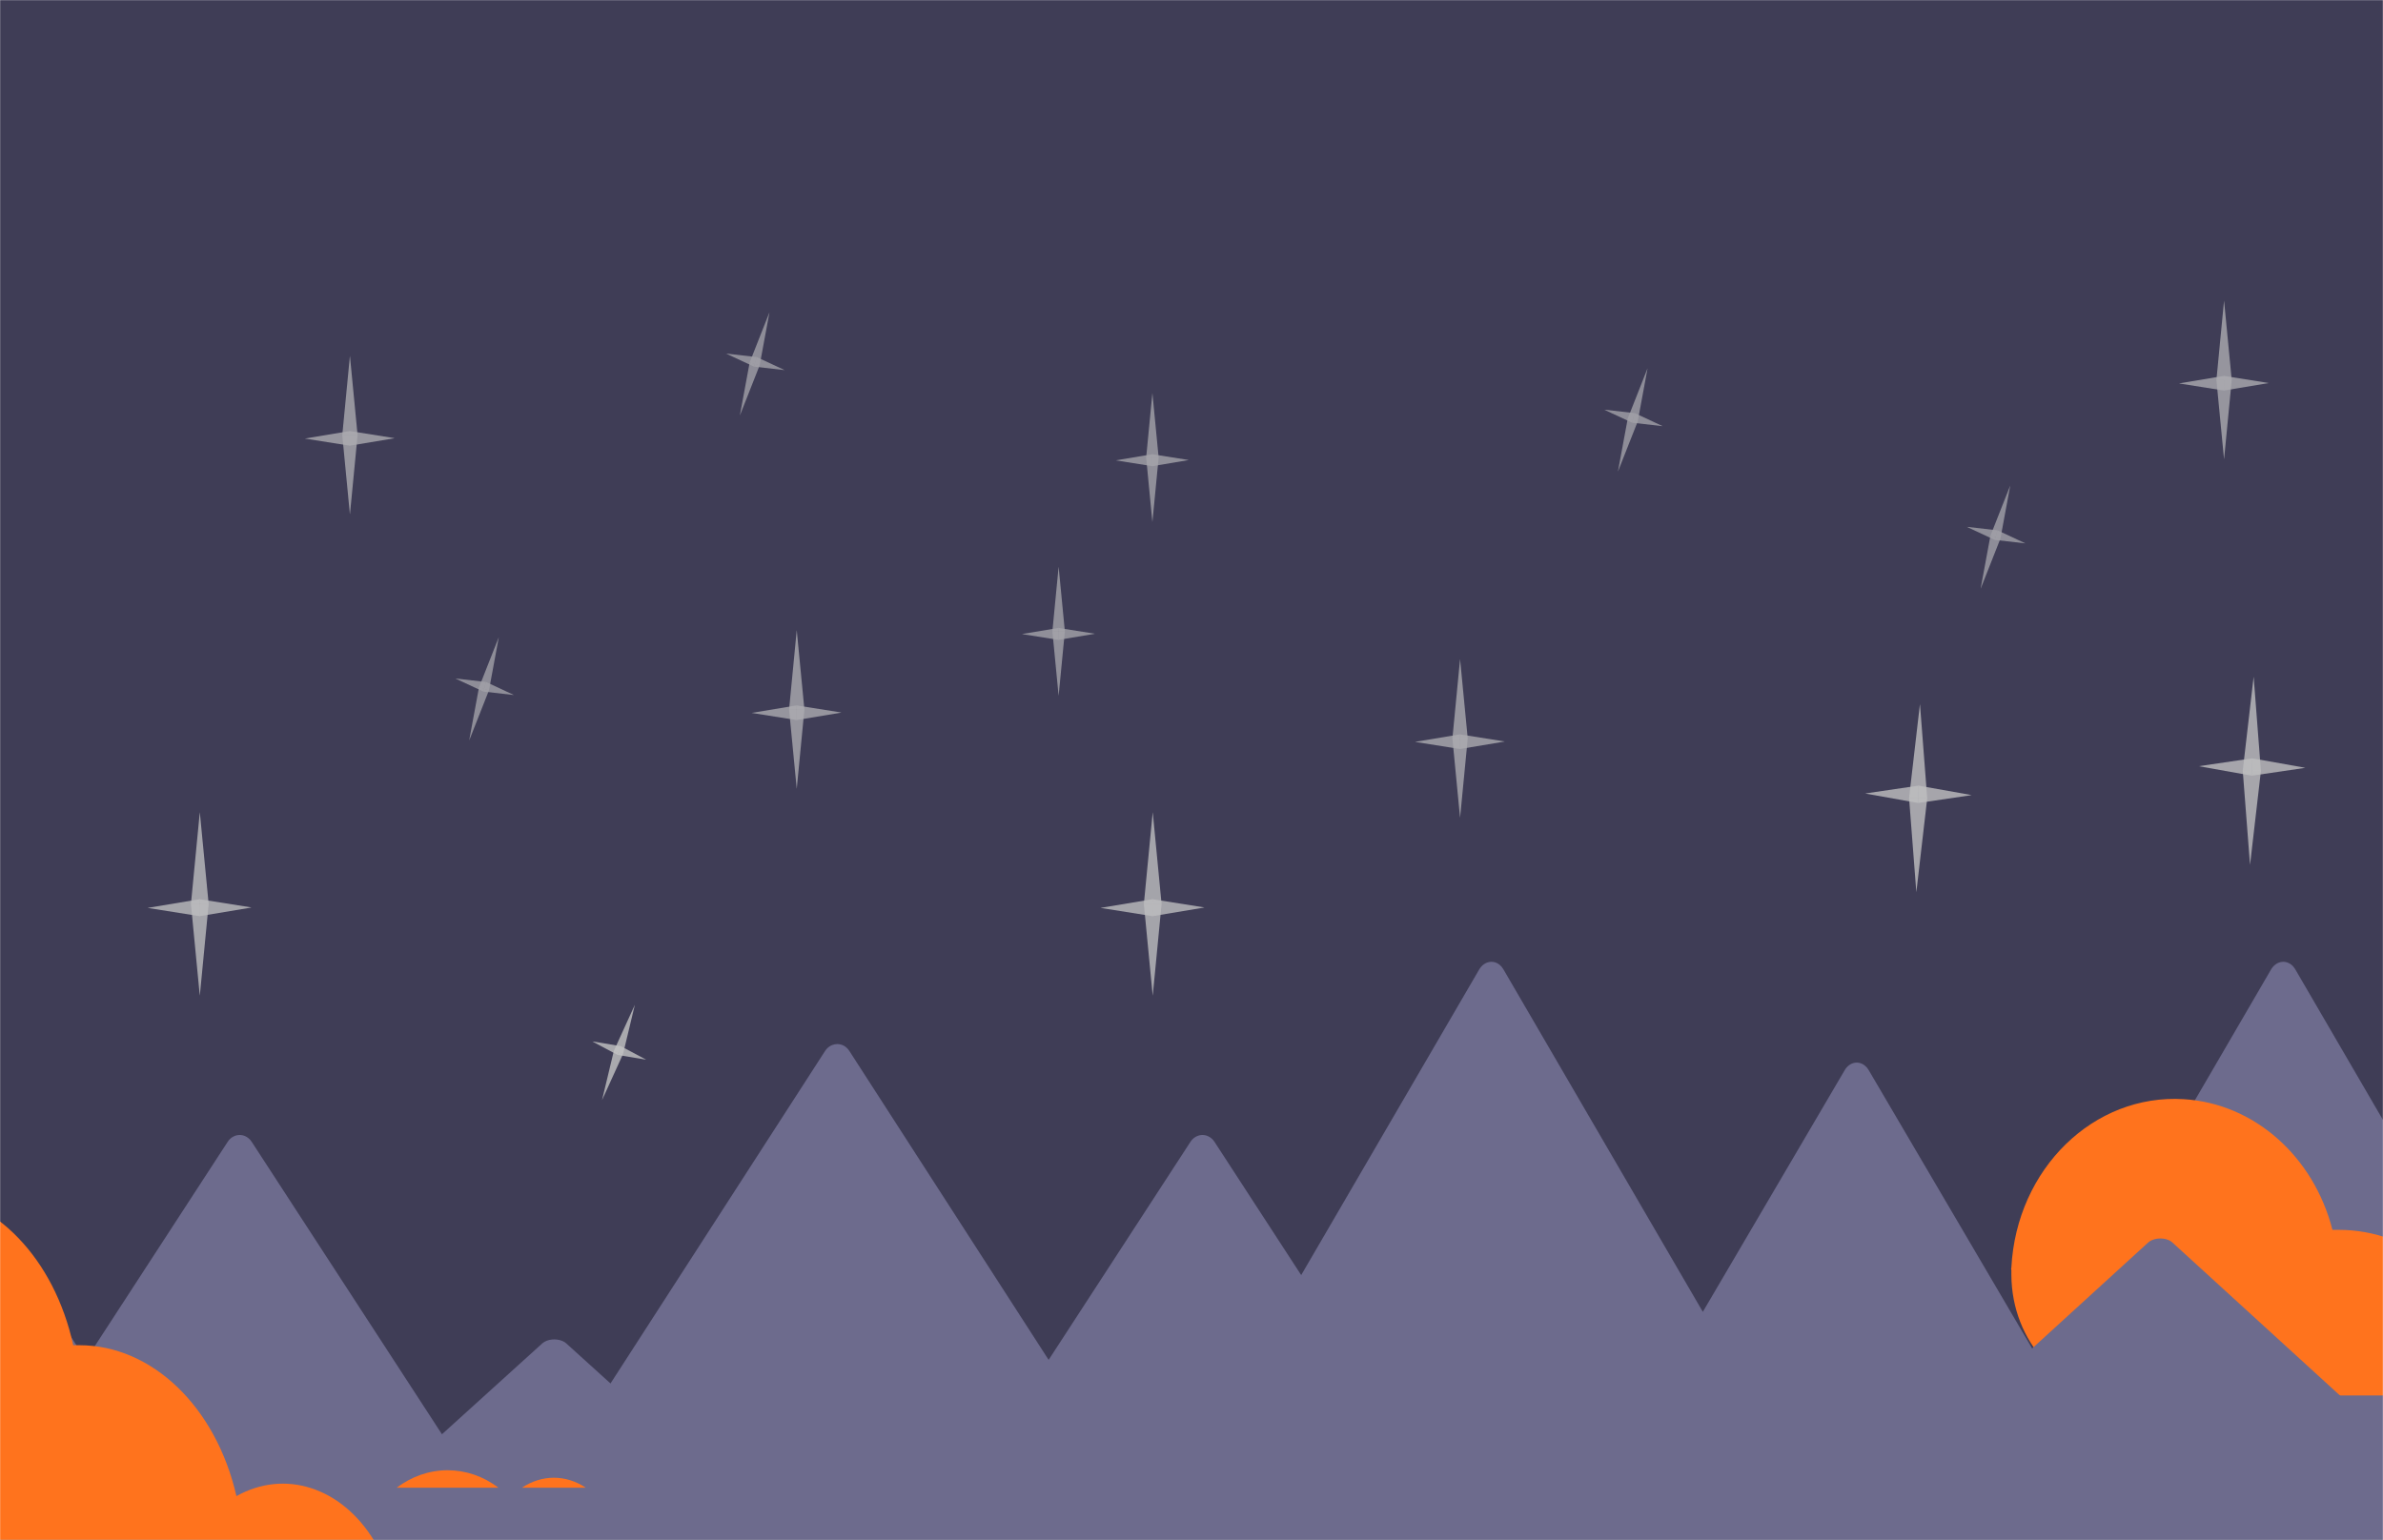 <svg width="1728" height="1117" viewBox="0 0 1728 1117" fill="none"
    xmlns="http://www.w3.org/2000/svg">
    <g clip-path="url(#clip0_623_6374)">
        <mask id="mask0_623_6374" style="mask-type:luminance" maskUnits="userSpaceOnUse" x="0" y="0" width="1728" height="1117">
            <path d="M1728 0H0V1117H1728V0Z" fill="white"/>
        </mask>
        <g mask="url(#mask0_623_6374)">
            <path d="M1728 0H0V1117H1728V0Z" fill="#3F3D56"/>
            <mask id="mask1_623_6374" style="mask-type:luminance" maskUnits="userSpaceOnUse" x="-218" y="-387" width="2194" height="1504">
                <path d="M1976 -387H-218V1117H1976V-387Z" fill="white"/>
            </mask>
            <g mask="url(#mask1_623_6374)">
                <path d="M589.323 1136.02V1160.38H-91.159V1135.91L-87.557 1132.53L128.235 935.517C131.666 932.471 138.184 931.709 142.987 933.776C144.016 934.211 144.874 934.755 145.732 935.517L290.336 1067.59L393.258 974.355C396.689 971.309 403.207 970.547 408.01 972.723C409.039 973.158 409.897 973.702 410.583 974.355L585.378 1132.64L589.323 1136.02Z" fill="#6D6B8D"/>
                <path d="M1059.3 1102.46V1143.82H379.024V1102.28L382.625 1096.55L598.352 762.194C601.782 757.024 608.298 755.732 613.1 759.239C614.129 759.978 614.986 760.901 615.844 762.194L760.405 986.33L863.296 828.105C866.725 822.936 873.242 821.643 878.043 825.336C879.072 826.074 879.929 826.997 880.615 828.105L1055.36 1096.74L1059.3 1102.46Z" fill="#6D6B8D"/>
                <path d="M361.149 1102.46V1143.82H-319.13V1102.28L-315.528 1096.55L-99.801 762.194C-96.371 757.024 -89.855 755.732 -85.053 759.239C-84.025 759.978 -83.167 760.901 -82.31 762.194L62.252 986.33L165.142 828.105C168.572 822.936 175.088 821.643 179.89 825.336C180.919 826.074 181.776 826.997 182.462 828.105L357.204 1096.74L361.149 1102.46Z" fill="#6D6B8D"/>
                <path d="M1533.77 1080.2V1126.04H853.289V1080L856.891 1073.65L1072.68 703.073C1076.11 697.343 1082.63 695.911 1087.44 699.799C1088.46 700.617 1089.32 701.641 1090.18 703.073L1234.78 951.491L1337.71 776.125C1341.14 770.395 1347.66 768.963 1352.46 773.056C1353.49 773.874 1354.35 774.897 1355.03 776.125L1529.83 1073.86L1533.77 1080.2Z" fill="#6D6B8D"/>
                <path d="M2107.98 1080.2V1126.04H1427.5V1080L1431.1 1073.65L1646.89 703.073C1650.33 697.343 1656.84 695.911 1661.65 699.799C1662.68 700.617 1663.53 701.641 1664.39 703.073L1809 951.491L1911.92 776.125C1915.35 770.395 1921.87 768.963 1926.67 773.056C1927.7 773.874 1928.56 774.897 1929.24 776.125L2104.04 1073.86L2107.98 1080.2Z" fill="#6D6B8D"/>
                <path d="M401.634 1071.81C409.652 1071.81 417.671 1074.31 424.773 1079.04H378.494C385.596 1074.31 393.615 1071.81 401.634 1071.81Z" fill="#FF731D"/>
                <path d="M324.501 1066.38C337.678 1066.38 350.632 1070.76 361.353 1079.04H287.648C298.369 1071.01 311.1 1066.38 324.501 1066.38Z" fill="#FF731D"/>
                <path d="M-179.834 1007.83C-176.073 923.674 -120.107 859.422 -54.627 864.256C-3.748 867.951 39.389 912.87 53.104 975.7C54.653 975.7 55.98 975.7 57.528 975.7C110.177 975.7 156.632 1020.33 171.454 1085.15C206.405 1065.53 247.329 1078.61 271 1117H-99.312C-143.555 1117.28 -179.613 1071.22 -179.834 1014.08C-179.834 1012.66 -179.834 1011.52 -179.834 1010.1C-180.055 1009.25 -180.055 1008.68 -179.834 1007.83Z" fill="#FF731D"/>
                <path d="M1458.52 919.329C1462.28 847.777 1518.22 793.147 1583.67 797.256C1634.53 800.398 1677.64 838.592 1691.35 892.014C1692.9 892.014 1694.23 892.014 1695.78 892.014C1748.4 892.014 1794.84 929.965 1809.65 985.079C1844.59 968.4 1885.49 979.519 1909.15 1012.15H1539C1494.78 1012.39 1458.74 973.235 1458.52 924.647C1458.52 923.438 1458.52 922.471 1458.52 921.263C1458.3 920.538 1458.3 920.054 1458.52 919.329Z" fill="#FF731D"/>
                <path d="M2018.85 1101.67V1126.04H1338.37V1101.56L1341.97 1098.19L1557.76 901.171C1561.19 898.125 1567.71 897.363 1572.52 899.43C1573.54 899.865 1574.4 900.409 1575.26 901.171L1719.86 1033.24L1822.79 940.009C1826.22 936.963 1832.74 936.201 1837.54 938.377C1838.57 938.812 1839.42 939.356 1840.11 940.009L2014.91 1098.3L2018.85 1101.67Z" fill="#6D6B8D"/>
                <mask id="mask2_623_6374" style="mask-type:luminance" maskUnits="userSpaceOnUse" x="545" y="457" width="66" height="116">
                    <path d="M610.28 457H545V572.26H610.28V457Z" fill="white"/>
                </mask>
                <g mask="url(#mask2_623_6374)">
                </g>
                <mask id="mask3_623_6374" style="mask-type:luminance" maskUnits="userSpaceOnUse" x="545" y="457" width="66" height="116">
                    <path d="M610.28 457H545V572.26H610.28V457Z" fill="white"/>
                </mask>
                <g mask="url(#mask3_623_6374)">
                    <g opacity="0.8">
                        <path d="M577.747 457L583.308 514.688H572.186L577.747 457Z" fill="#C7C7C7" fill-opacity="0.8"/>
                        <path d="M610.27 516.82L577.616 522.271L577.598 511.636L610.27 516.82Z" fill="#C7C7C7" fill-opacity="0.8"/>
                        <path d="M577.747 572.26L572.186 514.572H583.308L577.747 572.26Z" fill="#C7C7C7" fill-opacity="0.8"/>
                        <path d="M545.01 517.088L577.664 511.637L577.682 522.272L545.01 517.088Z" fill="#C7C7C7" fill-opacity="0.8"/>
                    </g>
                </g>
                <mask id="mask4_623_6374" style="mask-type:luminance" maskUnits="userSpaceOnUse" x="221" y="258" width="66" height="116">
                    <path d="M286.28 258H221V373.26H286.28V258Z" fill="white"/>
                </mask>
                <g mask="url(#mask4_623_6374)">
                    <g opacity="0.8">
                        <path d="M253.747 258L259.308 315.688H248.186L253.747 258Z" fill="#C7C7C7" fill-opacity="0.8"/>
                        <path d="M286.27 317.82L253.616 323.271L253.598 312.636L286.27 317.82Z" fill="#C7C7C7" fill-opacity="0.8"/>
                        <path d="M253.747 373.26L248.186 315.572H259.308L253.747 373.26Z" fill="#C7C7C7" fill-opacity="0.8"/>
                        <path d="M221.01 318.088L253.664 312.637L253.682 323.272L221.01 318.088Z" fill="#C7C7C7" fill-opacity="0.8"/>
                    </g>
                </g>
                <mask id="mask5_623_6374" style="mask-type:luminance" maskUnits="userSpaceOnUse" x="1580" y="218" width="66" height="116">
                    <path d="M1645.28 218H1580V333.26H1645.28V218Z" fill="white"/>
                </mask>
                <g mask="url(#mask5_623_6374)">
                    <g opacity="0.8">
                        <path d="M1612.75 218L1618.31 275.688H1607.19L1612.75 218Z" fill="#C7C7C7" fill-opacity="0.8"/>
                        <path d="M1645.27 277.82L1612.62 283.271L1612.6 272.636L1645.27 277.82Z" fill="#C7C7C7" fill-opacity="0.8"/>
                        <path d="M1612.75 333.26L1607.19 275.572H1618.31L1612.75 333.26Z" fill="#C7C7C7" fill-opacity="0.8"/>
                        <path d="M1580.01 278.088L1612.66 272.637L1612.68 283.272L1580.01 278.088Z" fill="#C7C7C7" fill-opacity="0.8"/>
                    </g>
                </g>
                <mask id="mask6_623_6374" style="mask-type:luminance" maskUnits="userSpaceOnUse" x="1026" y="478" width="66" height="116">
                    <path d="M1091.28 478H1026V593.26H1091.28V478Z" fill="white"/>
                </mask>
                <g mask="url(#mask6_623_6374)">
                    <g opacity="0.8">
                        <path d="M1058.75 478L1064.31 535.688H1053.19L1058.75 478Z" fill="#C7C7C7" fill-opacity="0.8"/>
                        <path d="M1091.27 537.82L1058.62 543.271L1058.6 532.636L1091.27 537.82Z" fill="#C7C7C7" fill-opacity="0.8"/>
                        <path d="M1058.75 593.26L1053.19 535.572H1064.31L1058.75 593.26Z" fill="#C7C7C7" fill-opacity="0.8"/>
                        <path d="M1026.01 538.088L1058.66 532.637L1058.68 543.272L1026.01 538.088Z" fill="#C7C7C7" fill-opacity="0.8"/>
                    </g>
                </g>
                <mask id="mask7_623_6374" style="mask-type:luminance" maskUnits="userSpaceOnUse" x="809" y="285" width="54" height="94">
                    <path d="M862.12 285H809V378.79H862.12V285Z" fill="white"/>
                </mask>
                <g mask="url(#mask7_623_6374)">
                    <g opacity="0.75">
                        <path d="M835.647 285L840.172 331.942H831.122L835.647 285Z" fill="#C7C7C7" fill-opacity="0.8"/>
                        <path d="M862.111 333.677L835.541 338.113L835.526 329.459L862.111 333.677Z" fill="#C7C7C7" fill-opacity="0.8"/>
                        <path d="M835.647 378.79L831.122 331.848H840.172L835.647 378.79Z" fill="#C7C7C7" fill-opacity="0.8"/>
                        <path d="M809.009 333.895L835.579 329.459L835.594 338.113L809.009 333.895Z" fill="#C7C7C7" fill-opacity="0.8"/>
                    </g>
                </g>
                <mask id="mask8_623_6374" style="mask-type:luminance" maskUnits="userSpaceOnUse" x="741" y="411" width="54" height="94">
                    <path d="M794.12 411H741V504.79H794.12V411Z" fill="white"/>
                </mask>
                <g mask="url(#mask8_623_6374)">
                    <g opacity="0.75">
                        <path d="M767.647 411L772.172 457.942H763.122L767.647 411Z" fill="#C7C7C7" fill-opacity="0.8"/>
                        <path d="M794.111 459.677L767.541 464.113L767.526 455.459L794.111 459.677Z" fill="#C7C7C7" fill-opacity="0.8"/>
                        <path d="M767.647 504.79L763.122 457.848H772.172L767.647 504.79Z" fill="#C7C7C7" fill-opacity="0.8"/>
                        <path d="M741.009 459.895L767.579 455.459L767.594 464.113L741.009 459.895Z" fill="#C7C7C7" fill-opacity="0.8"/>
                    </g>
                </g>
                <mask id="mask9_623_6374" style="mask-type:luminance" maskUnits="userSpaceOnUse" x="798" y="589" width="76" height="134">
                    <path d="M873.52 589H798V722.34H873.52V589Z" fill="white"/>
                </mask>
                <g mask="url(#mask9_623_6374)">
                    <g opacity="0.93">
                        <path d="M835.884 589L842.317 655.737H829.451L835.884 589Z" fill="#C7C7C7" fill-opacity="0.8"/>
                        <path d="M873.508 658.203L835.732 664.51L835.711 652.207L873.508 658.203Z" fill="#C7C7C7" fill-opacity="0.8"/>
                        <path d="M835.884 722.34L829.451 655.603H842.317L835.884 722.34Z" fill="#C7C7C7" fill-opacity="0.8"/>
                        <path d="M798.012 658.514L835.788 652.207L835.809 664.511L798.012 658.514Z" fill="#C7C7C7" fill-opacity="0.8"/>
                    </g>
                </g>
                <mask id="mask10_623_6374" style="mask-type:luminance" maskUnits="userSpaceOnUse" x="107" y="589" width="76" height="134">
                    <path d="M182.52 589H107V722.34H182.52V589Z" fill="white"/>
                </mask>
                <g mask="url(#mask10_623_6374)">
                    <g opacity="0.93">
                        <path d="M144.884 589L151.317 655.737H138.451L144.884 589Z" fill="#C7C7C7" fill-opacity="0.8"/>
                        <path d="M182.508 658.203L144.732 664.51L144.711 652.207L182.508 658.203Z" fill="#C7C7C7" fill-opacity="0.8"/>
                        <path d="M144.884 722.34L138.451 655.603H151.317L144.884 722.34Z" fill="#C7C7C7" fill-opacity="0.8"/>
                        <path d="M107.012 658.514L144.788 652.207L144.809 664.511L107.012 658.514Z" fill="#C7C7C7" fill-opacity="0.8"/>
                    </g>
                </g>
                <mask id="mask11_623_6374" style="mask-type:luminance" maskUnits="userSpaceOnUse" x="416" y="722" width="65" height="83">
                    <path d="M417 791.235L456.212 804.737L480.052 735.503L440.839 722.001L417 791.235Z" fill="white"/>
                </mask>
                <g mask="url(#mask11_623_6374)">
                    <g opacity="0.97">
                        <path d="M436.542 797.963L445.133 762.161L451.814 764.461L436.542 797.963Z" fill="#C7C7C7" fill-opacity="0.8"/>
                        <path d="M429.379 755.304L450.121 758.783L447.932 765.175L429.379 755.304Z" fill="#C7C7C7" fill-opacity="0.8"/>
                        <path d="M460.381 728.729L451.79 764.531L445.109 762.231L460.381 728.729Z" fill="#C7C7C7" fill-opacity="0.8"/>
                        <path d="M468.634 768.641L447.892 765.161L450.081 758.769L468.634 768.641Z" fill="#C7C7C7" fill-opacity="0.8"/>
                    </g>
                </g>
                <mask id="mask12_623_6374" style="mask-type:luminance" maskUnits="userSpaceOnUse" x="515" y="220" width="65" height="88">
                    <path d="M515.277 295.407L557.8 307.6L579.329 232.52L536.806 220.327L515.277 295.407Z" fill="white"/>
                </mask>
                <g mask="url(#mask12_623_6374)">
                    <g opacity="0.73">
                        <path d="M536.469 301.484L543.622 262.867L550.866 264.944L536.469 301.484Z" fill="#C7C7C7" fill-opacity="0.8"/>
                        <path d="M526.457 256.443L548.746 258.991L546.771 265.921L526.457 256.443Z" fill="#C7C7C7" fill-opacity="0.8"/>
                        <path d="M557.997 226.404L550.844 265.02L543.6 262.943L557.997 226.404Z" fill="#C7C7C7" fill-opacity="0.8"/>
                        <path d="M569.017 268.457L546.728 265.909L548.703 258.978L569.017 268.457Z" fill="#C7C7C7" fill-opacity="0.8"/>
                    </g>
                </g>
                <mask id="mask13_623_6374" style="mask-type:luminance" maskUnits="userSpaceOnUse" x="1151" y="260" width="66" height="89">
                    <path d="M1152 336.08L1194.52 348.273L1216.05 273.193L1173.53 261L1152 336.08Z" fill="white"/>
                </mask>
                <g mask="url(#mask13_623_6374)">
                    <g opacity="0.73">
                        <path d="M1173.19 342.157L1180.34 303.54L1187.59 305.618L1173.19 342.157Z" fill="#C7C7C7" fill-opacity="0.8"/>
                        <path d="M1163.18 297.116L1185.47 299.664L1183.49 306.594L1163.18 297.116Z" fill="#C7C7C7" fill-opacity="0.8"/>
                        <path d="M1194.72 267.077L1187.57 305.693L1180.32 303.616L1194.72 267.077Z" fill="#C7C7C7" fill-opacity="0.8"/>
                        <path d="M1205.74 309.13L1183.45 306.582L1185.43 299.651L1205.74 309.13Z" fill="#C7C7C7" fill-opacity="0.8"/>
                    </g>
                </g>
                <mask id="mask14_623_6374" style="mask-type:luminance" maskUnits="userSpaceOnUse" x="1351" y="509" width="81" height="139">
                    <path d="M1351.03 646.462L1428.43 647.947L1431.05 511.287L1353.65 509.802L1351.03 646.462Z" fill="white"/>
                </mask>
                <g mask="url(#mask14_623_6374)">
                    <g opacity="0.94">
                        <path d="M1389.61 647.203L1384.32 578.677L1397.51 578.93L1389.61 647.203Z" fill="#C7C7C7" fill-opacity="0.8"/>
                        <path d="M1352.4 575.537L1391.24 569.816L1391.02 582.426L1352.4 575.537Z" fill="#C7C7C7" fill-opacity="0.8"/>
                        <path d="M1392.23 510.543L1397.51 579.068L1384.32 578.815L1392.23 510.543Z" fill="#C7C7C7" fill-opacity="0.8"/>
                        <path d="M1429.79 576.703L1390.95 582.424L1391.17 569.814L1429.79 576.703Z" fill="#C7C7C7" fill-opacity="0.8"/>
                    </g>
                </g>
                <mask id="mask15_623_6374" style="mask-type:luminance" maskUnits="userSpaceOnUse" x="1593" y="490" width="81" height="139">
                    <path d="M1593 626.66L1670.4 628.145L1673.02 491.485L1595.62 490L1593 626.66Z" fill="white"/>
                </mask>
                <g mask="url(#mask15_623_6374)">
                    <g opacity="0.94">
                        <path d="M1631.58 627.401L1626.29 558.875L1639.48 559.128L1631.58 627.401Z" fill="#C7C7C7" fill-opacity="0.8"/>
                        <path d="M1594.37 555.735L1633.21 550.014L1632.99 562.624L1594.37 555.735Z" fill="#C7C7C7" fill-opacity="0.8"/>
                        <path d="M1634.2 490.741L1639.48 559.266L1626.29 559.013L1634.2 490.741Z" fill="#C7C7C7" fill-opacity="0.8"/>
                        <path d="M1671.76 556.901L1632.92 562.622L1633.14 550.012L1671.76 556.901Z" fill="#C7C7C7" fill-opacity="0.8"/>
                    </g>
                </g>
                <mask id="mask16_623_6374" style="mask-type:luminance" maskUnits="userSpaceOnUse" x="1414" y="345" width="66" height="89">
                    <path d="M1415 421.08L1457.52 433.273L1479.05 358.193L1436.53 346L1415 421.08Z" fill="white"/>
                </mask>
                <g mask="url(#mask16_623_6374)">
                    <g opacity="0.73">
                        <path d="M1436.19 427.157L1443.34 388.54L1450.59 390.618L1436.19 427.157Z" fill="#C7C7C7" fill-opacity="0.8"/>
                        <path d="M1426.18 382.116L1448.47 384.664L1446.49 391.594L1426.18 382.116Z" fill="#C7C7C7" fill-opacity="0.8"/>
                        <path d="M1457.72 352.077L1450.57 390.693L1443.32 388.616L1457.72 352.077Z" fill="#C7C7C7" fill-opacity="0.8"/>
                        <path d="M1468.74 394.13L1446.45 391.582L1448.43 384.651L1468.74 394.13Z" fill="#C7C7C7" fill-opacity="0.8"/>
                    </g>
                </g>
                <mask id="mask17_623_6374" style="mask-type:luminance" maskUnits="userSpaceOnUse" x="319" y="456" width="65" height="88">
                    <path d="M319 531.08L361.523 543.273L383.052 468.194L340.529 456L319 531.08Z" fill="white"/>
                </mask>
                <g mask="url(#mask17_623_6374)">
                    <g opacity="0.73">
                        <path d="M340.193 537.157L347.343 498.54L354.593 500.618L340.193 537.157Z" fill="#C7C7C7" fill-opacity="0.8"/>
                        <path d="M330.183 492.116L352.473 494.664L350.493 501.594L330.183 492.116Z" fill="#C7C7C7" fill-opacity="0.8"/>
                        <path d="M361.723 462.077L354.573 500.693L347.323 498.616L361.723 462.077Z" fill="#C7C7C7" fill-opacity="0.8"/>
                        <path d="M372.743 504.13L350.453 501.582L352.433 494.651L372.743 504.13Z" fill="#C7C7C7" fill-opacity="0.8"/>
                    </g>
                </g>
            </g>
        </g>
    </g>
    <defs>
        <clipPath id="clip0_623_6374">
            <rect width="1728" height="1117" fill="white"/>
        </clipPath>
    </defs>
</svg>
